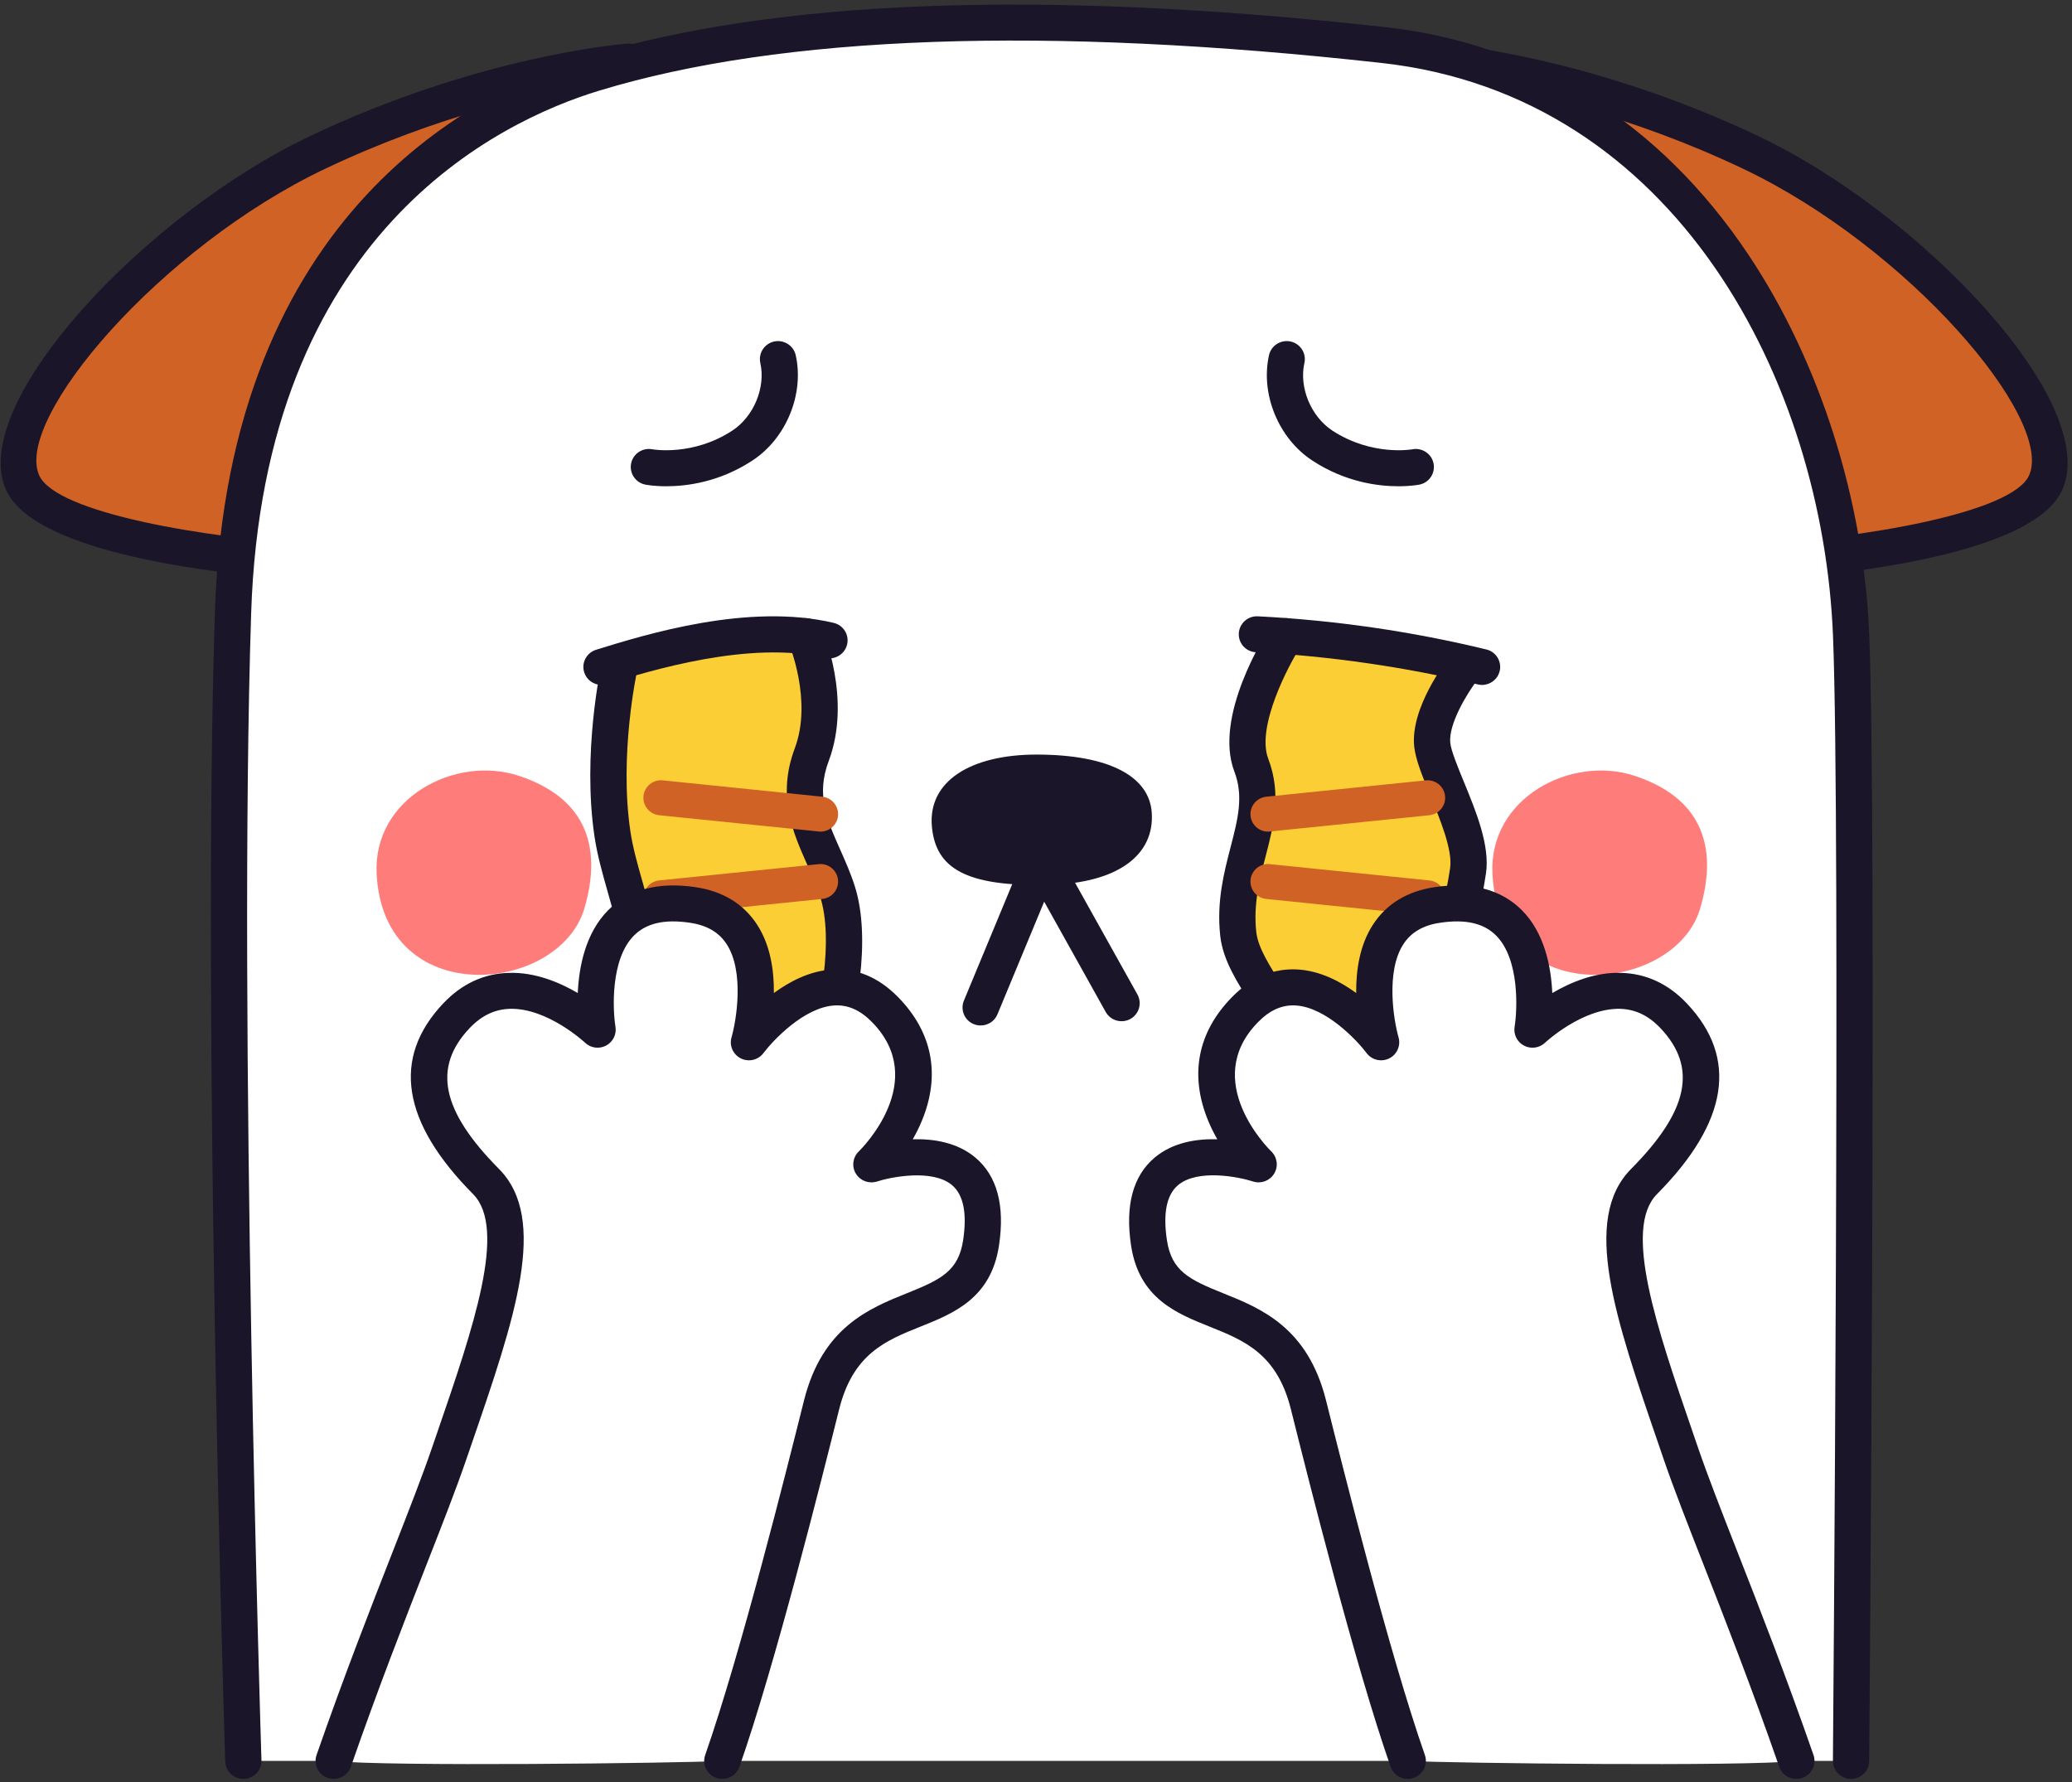 <svg width="150" height="129" viewBox="0 0 150 129" fill="none" xmlns="http://www.w3.org/2000/svg">
<rect x="0" y="0" width="150" height="129" fill="#333333" stroke="none"/>
<g clip-path="url(#clip0_13_1278)">
<path fill-rule="evenodd" clip-rule="evenodd" d="M23.576 40.779C23.576 40.779 3.748 39.795 1.626 34.918C-0.659 29.662 11.211 16.637 22.958 11.053C35.148 5.253 45.496 4.456 45.496 4.456L23.576 40.779Z" fill="#D06225"/>
<path d="M42.973 6.102C39.191 6.713 31.755 8.309 23.525 12.224C11.63 17.882 1.037 30.273 2.831 34.397C4.03 37.158 14.995 38.963 22.857 39.433L42.973 6.102ZM23.576 42.081C23.554 42.081 23.532 42.081 23.51 42.081C20.063 41.911 2.749 40.785 0.422 35.433C-2.33 29.102 10.675 15.449 22.392 9.876C34.66 4.037 44.962 3.194 45.395 3.16C45.886 3.115 46.354 3.358 46.612 3.771C46.87 4.184 46.874 4.71 46.622 5.129L24.701 41.447C24.464 41.843 24.035 42.081 23.576 42.081Z" fill="#1B1529"/>
<path fill-rule="evenodd" clip-rule="evenodd" d="M126.155 40.779C126.155 40.779 145.983 39.795 148.104 34.918C150.39 29.662 138.519 16.637 126.773 11.053C114.583 5.253 104.235 4.456 104.235 4.456L126.155 40.779Z" fill="#D06225"/>
<path d="M106.758 6.102L126.874 39.433C134.735 38.963 145.701 37.158 146.9 34.397C148.694 30.273 138.102 17.882 126.206 12.224C117.976 8.309 110.54 6.713 106.758 6.102ZM126.155 42.081C125.695 42.081 125.268 41.843 125.029 41.447L103.109 5.129C102.856 4.71 102.861 4.184 103.119 3.771C103.377 3.358 103.847 3.115 104.336 3.16C104.769 3.194 115.07 4.037 127.34 9.876C139.056 15.449 152.061 29.102 149.309 35.433C146.982 40.785 129.668 41.911 126.221 42.081C126.199 42.081 126.177 42.081 126.155 42.081Z" fill="#1B1529"/>
<path fill-rule="evenodd" clip-rule="evenodd" d="M17.616 127.47H134.004C134.004 127.47 134.575 60.152 134.009 46.002C133.324 28.813 123.212 5.819 100.162 3.262C70.101 -0.071 53.108 2.238 42.982 5.321C32.858 8.399 17.721 18.108 16.87 44.35C15.906 74.088 17.616 127.47 17.616 127.47Z" fill="white"/>
<path d="M17.615 128.777C16.909 128.777 16.327 128.222 16.304 127.515C16.287 126.978 14.604 73.748 15.558 44.304C16.505 15.132 34.783 6.453 42.598 4.071C56.198 -0.065 75.614 -0.772 100.308 1.966C111.086 3.166 120.166 8.858 126.566 18.425C131.741 26.165 134.932 36.197 135.321 45.951C135.881 59.971 135.323 126.808 135.317 127.487C135.311 128.2 134.724 128.777 134.005 128.777C134.001 128.777 133.997 128.777 133.993 128.777C133.268 128.771 132.686 128.183 132.692 127.464C132.698 126.791 133.256 60.011 132.699 46.053C131.968 27.732 121.429 6.934 100.017 4.558C75.681 1.859 56.621 2.532 43.367 6.566C36.092 8.778 19.074 16.897 18.182 44.389C17.23 73.748 18.91 126.898 18.928 127.43C18.951 128.149 18.382 128.754 17.657 128.777C17.643 128.777 17.629 128.777 17.615 128.777Z" fill="#1B1529"/>
<path fill-rule="evenodd" clip-rule="evenodd" d="M59.377 92.781C58.488 90.105 57.943 80.209 59.377 76.809C60.813 73.409 61.694 67.881 60.633 64.548C59.571 61.221 57.256 58.647 58.766 54.624C60.277 50.607 58.304 46.053 58.304 46.053C53.009 45.821 48.855 46.319 44.836 48.31C44.836 48.31 43.466 54.5 44.335 60.361C44.975 64.667 47.611 69.063 45.776 74.166C43.94 79.276 39.148 84.221 42.044 92.334C46.231 92.911 54.908 92.781 59.377 92.781Z" fill="#FBCE35"/>
<path d="M59.377 94.088C58.826 94.088 58.313 93.737 58.131 93.189C57.15 90.235 56.594 80.034 58.167 76.305C59.492 73.165 60.334 67.932 59.382 64.944C59.125 64.135 58.787 63.377 58.429 62.574C57.401 60.254 56.236 57.634 57.537 54.172C58.84 50.703 57.114 46.601 57.097 46.562C56.814 45.9 57.123 45.136 57.788 44.853C58.453 44.57 59.223 44.876 59.509 45.532C59.598 45.742 61.672 50.624 59.996 55.083C59.068 57.549 59.846 59.303 60.831 61.521C61.201 62.353 61.584 63.213 61.884 64.158C63.074 67.892 62.104 73.725 60.588 77.313C59.292 80.385 59.807 89.918 60.623 92.374C60.85 93.058 60.477 93.794 59.788 94.02C59.652 94.066 59.513 94.088 59.377 94.088Z" fill="#1B1529"/>
<path d="M42.045 93.641C41.504 93.641 40.998 93.307 40.807 92.77C38.438 86.133 40.791 81.482 42.868 77.374C43.509 76.107 44.114 74.913 44.54 73.731C45.69 70.529 44.869 67.643 43.999 64.582C43.626 63.269 43.239 61.911 43.037 60.548C42.143 54.522 43.497 48.293 43.555 48.033C43.711 47.326 44.41 46.884 45.118 47.037C45.826 47.19 46.273 47.886 46.119 48.587C46.105 48.65 44.812 54.624 45.634 60.169C45.811 61.363 46.158 62.585 46.526 63.875C47.424 67.037 48.444 70.625 47.011 74.608C46.532 75.938 45.891 77.205 45.213 78.546C43.282 82.365 41.286 86.308 43.282 91.898C43.523 92.577 43.166 93.324 42.483 93.567C42.338 93.613 42.19 93.641 42.045 93.641Z" fill="#1B1529"/>
<path d="M43.544 49.583C42.985 49.583 42.467 49.227 42.292 48.667C42.076 47.982 42.462 47.252 43.154 47.037C46.732 45.928 54.177 43.62 60.353 45.091C61.058 45.255 61.493 45.956 61.324 46.658C61.156 47.36 60.448 47.789 59.742 47.626C54.27 46.324 47.027 48.565 43.935 49.521C43.805 49.566 43.673 49.583 43.544 49.583Z" fill="#1B1529"/>
<path fill-rule="evenodd" clip-rule="evenodd" d="M91.459 92.781C92.348 90.105 94.52 83.564 94.801 79.887C95.175 75.021 90.334 71.032 89.641 67.604C88.566 62.268 92.097 59.405 90.585 55.388C89.075 51.365 93.07 46.069 93.07 46.069C96.69 46.319 101.618 46.76 105.999 48.31C105.999 48.31 103.422 51.586 103.688 53.934C103.912 55.903 106.676 60.35 106.278 63.026C105.64 67.332 104.352 69.42 106.187 74.529C107.093 77.046 109.182 80.011 109.394 83.717C109.586 87.067 108.89 89.29 107.614 92.793C103.428 93.37 95.927 92.781 91.459 92.781Z" fill="#FBCE35"/>
<path d="M107.614 94.1C107.466 94.1 107.315 94.071 107.168 94.02C106.486 93.777 106.134 93.03 106.38 92.351C107.669 88.809 108.257 86.812 108.085 83.791C107.951 81.46 106.949 79.361 106.066 77.505C105.645 76.622 105.247 75.79 104.951 74.964C103.411 70.681 103.915 68.249 104.499 65.431C104.666 64.622 104.84 63.785 104.98 62.84C105.172 61.544 104.264 59.337 103.536 57.561C102.975 56.197 102.491 55.015 102.384 54.076C102.067 51.286 104.667 47.886 104.965 47.507C105.411 46.941 106.235 46.839 106.807 47.286C107.378 47.727 107.479 48.542 107.033 49.113C106.165 50.223 104.843 52.469 104.992 53.787C105.059 54.364 105.52 55.49 105.966 56.576C106.86 58.749 107.873 61.216 107.576 63.218C107.425 64.237 107.236 65.148 107.07 65.951C106.524 68.588 106.13 70.495 107.423 74.088C107.676 74.794 108.046 75.57 108.438 76.39C109.424 78.461 110.541 80.803 110.705 83.638C110.912 87.265 110.141 89.686 108.848 93.239C108.655 93.766 108.151 94.1 107.614 94.1Z" fill="#1B1529"/>
<path d="M91.459 94.088C91.323 94.088 91.184 94.066 91.047 94.02C90.359 93.794 89.985 93.058 90.212 92.374C90.334 92.006 90.485 91.57 90.655 91.072C91.642 88.204 93.48 82.852 93.489 79.881C93.497 77.211 92.074 75.01 90.697 72.876C89.583 71.151 88.531 69.522 88.337 67.745C88.066 65.255 88.608 63.173 89.085 61.334C89.62 59.27 90.042 57.64 89.358 55.846C87.848 51.886 91.55 46.002 91.978 45.345C92.37 44.74 93.182 44.564 93.79 44.955C94.4 45.345 94.576 46.149 94.184 46.754C93.288 48.14 90.93 52.61 91.813 54.924C92.791 57.493 92.198 59.773 91.626 61.979C91.184 63.688 90.727 65.448 90.946 67.462C91.073 68.633 91.964 70.008 92.907 71.468C94.415 73.805 96.124 76.447 96.114 79.887C96.103 83.287 94.247 88.691 93.138 91.915C92.972 92.402 92.825 92.832 92.705 93.189C92.523 93.737 92.01 94.088 91.459 94.088Z" fill="#1B1529"/>
<path d="M107.292 49.583C107.189 49.583 107.084 49.572 106.979 49.544C101.809 48.293 96.258 47.49 90.926 47.218C90.202 47.184 89.645 46.573 89.682 45.854C89.718 45.136 90.328 44.581 91.058 44.615C96.631 44.898 102.198 45.702 107.603 47.015C108.306 47.184 108.738 47.891 108.566 48.587C108.419 49.181 107.883 49.583 107.292 49.583Z" fill="#1B1529"/>
<path d="M48.231 35.201C47.345 35.201 46.777 35.093 46.718 35.082C46.007 34.941 45.547 34.25 45.689 33.549C45.831 32.841 46.518 32.389 47.227 32.525C47.294 32.536 50.175 33.034 53.023 31.167C54.571 30.148 55.439 28.049 55.043 26.278C54.886 25.577 55.332 24.881 56.039 24.722C56.747 24.57 57.447 25.011 57.605 25.712C58.235 28.53 56.916 31.738 54.468 33.339C52.09 34.901 49.715 35.201 48.231 35.201Z" fill="#1B1529"/>
<path d="M101.241 35.201C99.758 35.201 97.382 34.901 95.004 33.339C92.556 31.738 91.238 28.53 91.868 25.712C92.025 25.011 92.725 24.57 93.434 24.722C94.141 24.881 94.588 25.577 94.43 26.278C94.033 28.049 94.901 30.148 96.449 31.167C99.316 33.045 102.217 32.53 102.247 32.525C102.956 32.389 103.643 32.853 103.781 33.554C103.919 34.261 103.463 34.941 102.755 35.082C102.695 35.093 102.128 35.201 101.241 35.201Z" fill="#1B1529"/>
<path fill-rule="evenodd" clip-rule="evenodd" d="M27.266 63.258C26.987 57.787 32.936 54.636 37.564 56.163C42.191 57.691 43.696 61.046 42.302 65.77C40.479 71.943 27.769 73.205 27.266 63.258Z" fill="#FE7D7B"/>
<path fill-rule="evenodd" clip-rule="evenodd" d="M108.044 63.258C107.765 57.787 113.714 54.636 118.341 56.163C122.969 57.691 124.474 61.046 123.08 65.77C121.257 71.943 108.547 73.205 108.044 63.258Z" fill="#FE7D7B"/>
<path fill-rule="evenodd" clip-rule="evenodd" d="M67.464 59.847C67.158 56.542 70.284 54.624 75.046 54.624C80.405 54.63 83.197 56.259 83.379 58.811C83.6 61.901 80.913 63.943 75.892 64.056C69.883 64.192 67.743 62.84 67.464 59.847Z" fill="#1B1529"/>
<path d="M70.994 74.234C70.827 74.234 70.658 74.206 70.495 74.138C69.825 73.867 69.505 73.103 69.781 72.435L74.204 61.776C74.397 61.317 74.839 61.001 75.343 60.972C75.849 60.95 76.321 61.205 76.565 61.64L82.341 71.988C82.693 72.622 82.464 73.414 81.83 73.765C81.196 74.11 80.397 73.884 80.046 73.256L75.592 65.272L72.208 73.431C72 73.935 71.51 74.234 70.994 74.234Z" fill="#1B1529"/>
<path d="M59.398 60.203C59.355 60.203 59.311 60.197 59.267 60.192L47.723 59.015C47.022 58.941 46.512 58.319 46.584 57.623C46.656 56.927 47.282 56.418 47.983 56.491L59.528 57.674C60.229 57.748 60.739 58.37 60.666 59.066C60.599 59.716 60.044 60.203 59.398 60.203Z" fill="#D06225"/>
<path d="M47.852 66.263C47.206 66.263 46.651 65.776 46.584 65.126C46.512 64.43 47.022 63.807 47.723 63.734L59.267 62.556C59.966 62.483 60.594 62.992 60.666 63.688C60.739 64.384 60.229 65.007 59.528 65.075L47.983 66.257C47.939 66.263 47.895 66.263 47.852 66.263Z" fill="#D06225"/>
<path d="M91.799 60.203C91.153 60.203 90.599 59.716 90.532 59.066C90.46 58.37 90.969 57.748 91.67 57.674L103.214 56.491C103.915 56.418 104.542 56.927 104.614 57.623C104.686 58.319 104.177 58.941 103.476 59.015L91.932 60.192C91.887 60.197 91.843 60.203 91.799 60.203Z" fill="#D06225"/>
<path d="M103.347 66.263C103.303 66.263 103.259 66.263 103.214 66.257L91.67 65.075C90.969 65.007 90.46 64.384 90.532 63.688C90.604 62.992 91.227 62.483 91.932 62.556L103.476 63.734C104.177 63.807 104.686 64.43 104.614 65.126C104.547 65.776 103.993 66.263 103.347 66.263Z" fill="#D06225"/>
<path fill-rule="evenodd" clip-rule="evenodd" d="M24.158 127.475C27.866 127.894 49.045 127.64 52.292 127.475C54.747 120.46 57.845 108.222 59.479 101.692C61.679 92.911 70.029 96.544 71.023 89.969C72.338 81.267 63.084 84.289 63.084 84.289C63.084 84.289 69.234 78.348 64.075 73.086C59.472 68.39 54.22 75.451 54.22 75.451C54.22 75.451 56.814 66.494 50.146 65.51C41.557 64.243 43.261 74.54 43.261 74.54C43.261 74.54 37.38 68.933 33.034 73.538C28.687 78.144 32.519 82.84 35.185 85.528C38.369 88.741 35.55 96.374 32.507 105.251C30.836 110.123 27.623 117.506 24.158 127.475Z" fill="white"/>
<path d="M52.292 128.777C52.149 128.777 52.003 128.754 51.861 128.703C51.176 128.465 50.814 127.724 51.052 127.045C53.61 119.735 56.949 106.4 58.205 101.381C59.535 96.074 62.935 94.711 65.667 93.613C68.1 92.634 69.386 92.023 69.725 89.777C70.02 87.825 69.747 86.484 68.917 85.788C67.491 84.594 64.448 85.216 63.494 85.528C62.911 85.715 62.277 85.482 61.961 84.962C61.645 84.442 61.731 83.779 62.169 83.355C62.378 83.151 67.304 78.252 63.135 73.997C62.272 73.114 61.377 72.724 60.392 72.786C58.202 72.927 55.956 75.321 55.275 76.226C54.896 76.736 54.207 76.899 53.638 76.622C53.07 76.339 52.783 75.7 52.959 75.094C53.301 73.895 53.906 70.347 52.603 68.344C52.043 67.485 51.176 66.981 49.953 66.8C48.111 66.523 46.783 66.828 45.892 67.728C44.194 69.431 44.352 73.075 44.556 74.331C44.646 74.885 44.369 75.434 43.87 75.694C43.37 75.955 42.759 75.87 42.352 75.479C42.327 75.457 39.634 72.956 36.915 73.029C35.809 73.063 34.852 73.522 33.991 74.433C31.303 77.279 31.959 80.419 36.12 84.617C39.736 88.261 37.267 95.441 34.141 104.532L33.749 105.67C33.032 107.763 32.031 110.32 30.873 113.274C29.32 117.246 27.387 122.18 25.398 127.9C25.162 128.579 24.415 128.941 23.73 128.703C23.045 128.471 22.681 127.73 22.917 127.045C24.923 121.28 26.866 116.318 28.427 112.335C29.574 109.404 30.566 106.869 31.265 104.832L31.657 103.69C34.265 96.108 36.728 88.945 34.25 86.444C29.084 81.234 28.353 76.594 32.076 72.65C33.425 71.219 35.032 70.472 36.854 70.427C38.734 70.37 40.503 71.111 41.827 71.886C41.912 69.985 42.382 67.553 44.017 65.9C45.518 64.39 47.645 63.824 50.339 64.22C52.328 64.514 53.834 65.431 54.813 66.942C55.779 68.429 56.041 70.269 56.024 71.886C57.188 71.032 58.633 70.291 60.208 70.184C61.981 70.065 63.602 70.738 65.015 72.181C67.518 74.733 68.11 77.839 66.727 81.16C66.531 81.629 66.308 82.071 66.077 82.473C67.583 82.427 69.3 82.699 70.61 83.796C72.183 85.121 72.759 87.259 72.321 90.162C71.744 93.986 69.038 95.073 66.651 96.029C64.135 97.036 61.759 97.992 60.752 102.009C59.488 107.061 56.129 120.477 53.531 127.9C53.343 128.437 52.835 128.777 52.292 128.777Z" fill="#1B1529"/>
<path fill-rule="evenodd" clip-rule="evenodd" d="M130.046 127.475C126.338 127.894 105.159 127.64 101.912 127.475C99.458 120.46 96.359 108.222 94.725 101.692C92.525 92.911 84.174 96.544 83.181 89.969C81.866 81.267 91.12 84.289 91.12 84.289C91.12 84.289 84.97 78.348 90.129 73.086C94.731 68.39 99.984 75.451 99.984 75.451C99.984 75.451 97.391 66.494 104.058 65.51C112.647 64.243 110.943 74.54 110.943 74.54C110.943 74.54 116.825 68.933 121.17 73.538C125.517 78.144 121.685 82.84 119.019 85.528C115.834 88.741 118.654 96.374 121.697 105.251C123.367 110.123 126.58 117.506 130.046 127.475Z" fill="white"/>
<path d="M101.912 128.777C101.369 128.777 100.861 128.437 100.672 127.9C98.075 120.477 94.716 107.061 93.451 102.009C92.445 97.992 90.069 97.036 87.553 96.029C85.166 95.073 82.46 93.986 81.882 90.162C81.445 87.259 82.02 85.121 83.594 83.796C84.903 82.699 86.619 82.427 88.126 82.473C87.895 82.071 87.672 81.629 87.477 81.16C86.094 77.839 86.686 74.733 89.189 72.181C90.602 70.738 92.224 70.065 93.996 70.184C95.571 70.291 97.015 71.032 98.18 71.886C98.163 70.269 98.424 68.429 99.39 66.942C100.37 65.431 101.875 64.514 103.865 64.22C106.557 63.824 108.685 64.39 110.186 65.9C111.822 67.553 112.291 69.985 112.376 71.886C113.701 71.111 115.472 70.364 117.349 70.427C119.171 70.472 120.779 71.219 122.128 72.65C125.851 76.594 125.12 81.234 119.954 86.444C117.475 88.945 119.938 96.108 122.547 103.69L122.939 104.832C123.638 106.869 124.629 109.404 125.777 112.335C127.338 116.318 129.281 121.28 131.286 127.045C131.523 127.73 131.159 128.471 130.474 128.703C129.788 128.941 129.041 128.579 128.805 127.9C126.817 122.18 124.884 117.246 123.33 113.274C122.172 110.32 121.171 107.763 120.454 105.676L120.063 104.532C116.937 95.441 114.467 88.261 118.084 84.617C122.244 80.419 122.901 77.279 120.212 74.433C119.352 73.522 118.395 73.063 117.289 73.029C114.551 72.967 111.877 75.457 111.85 75.485C111.441 75.87 110.83 75.955 110.33 75.694C109.832 75.434 109.557 74.885 109.648 74.331C109.852 73.075 110.01 69.431 108.312 67.728C107.42 66.828 106.092 66.523 104.25 66.8C103.027 66.981 102.161 67.485 101.6 68.344C100.298 70.347 100.903 73.895 101.246 75.094C101.419 75.7 101.131 76.345 100.562 76.622C99.993 76.899 99.305 76.736 98.928 76.226C98.248 75.321 96.002 72.927 93.812 72.786C92.83 72.724 91.932 73.114 91.07 73.997C86.899 78.252 91.825 83.151 92.037 83.355C92.472 83.779 92.557 84.447 92.239 84.962C91.923 85.482 91.289 85.715 90.71 85.528C89.683 85.194 86.704 84.6 85.284 85.793C84.455 86.489 84.184 87.83 84.478 89.777C84.817 92.023 86.103 92.634 88.536 93.613C91.269 94.711 94.67 96.074 95.998 101.381C97.255 106.4 100.593 119.735 103.152 127.045C103.39 127.724 103.027 128.465 102.342 128.703C102.2 128.754 102.055 128.777 101.912 128.777Z" fill="#1B1529"/>
</g>
<defs>
<clipPath id="clip0_13_1278">
<rect width="150" height="129" fill="white"/>
</clipPath>
</defs>
</svg>
